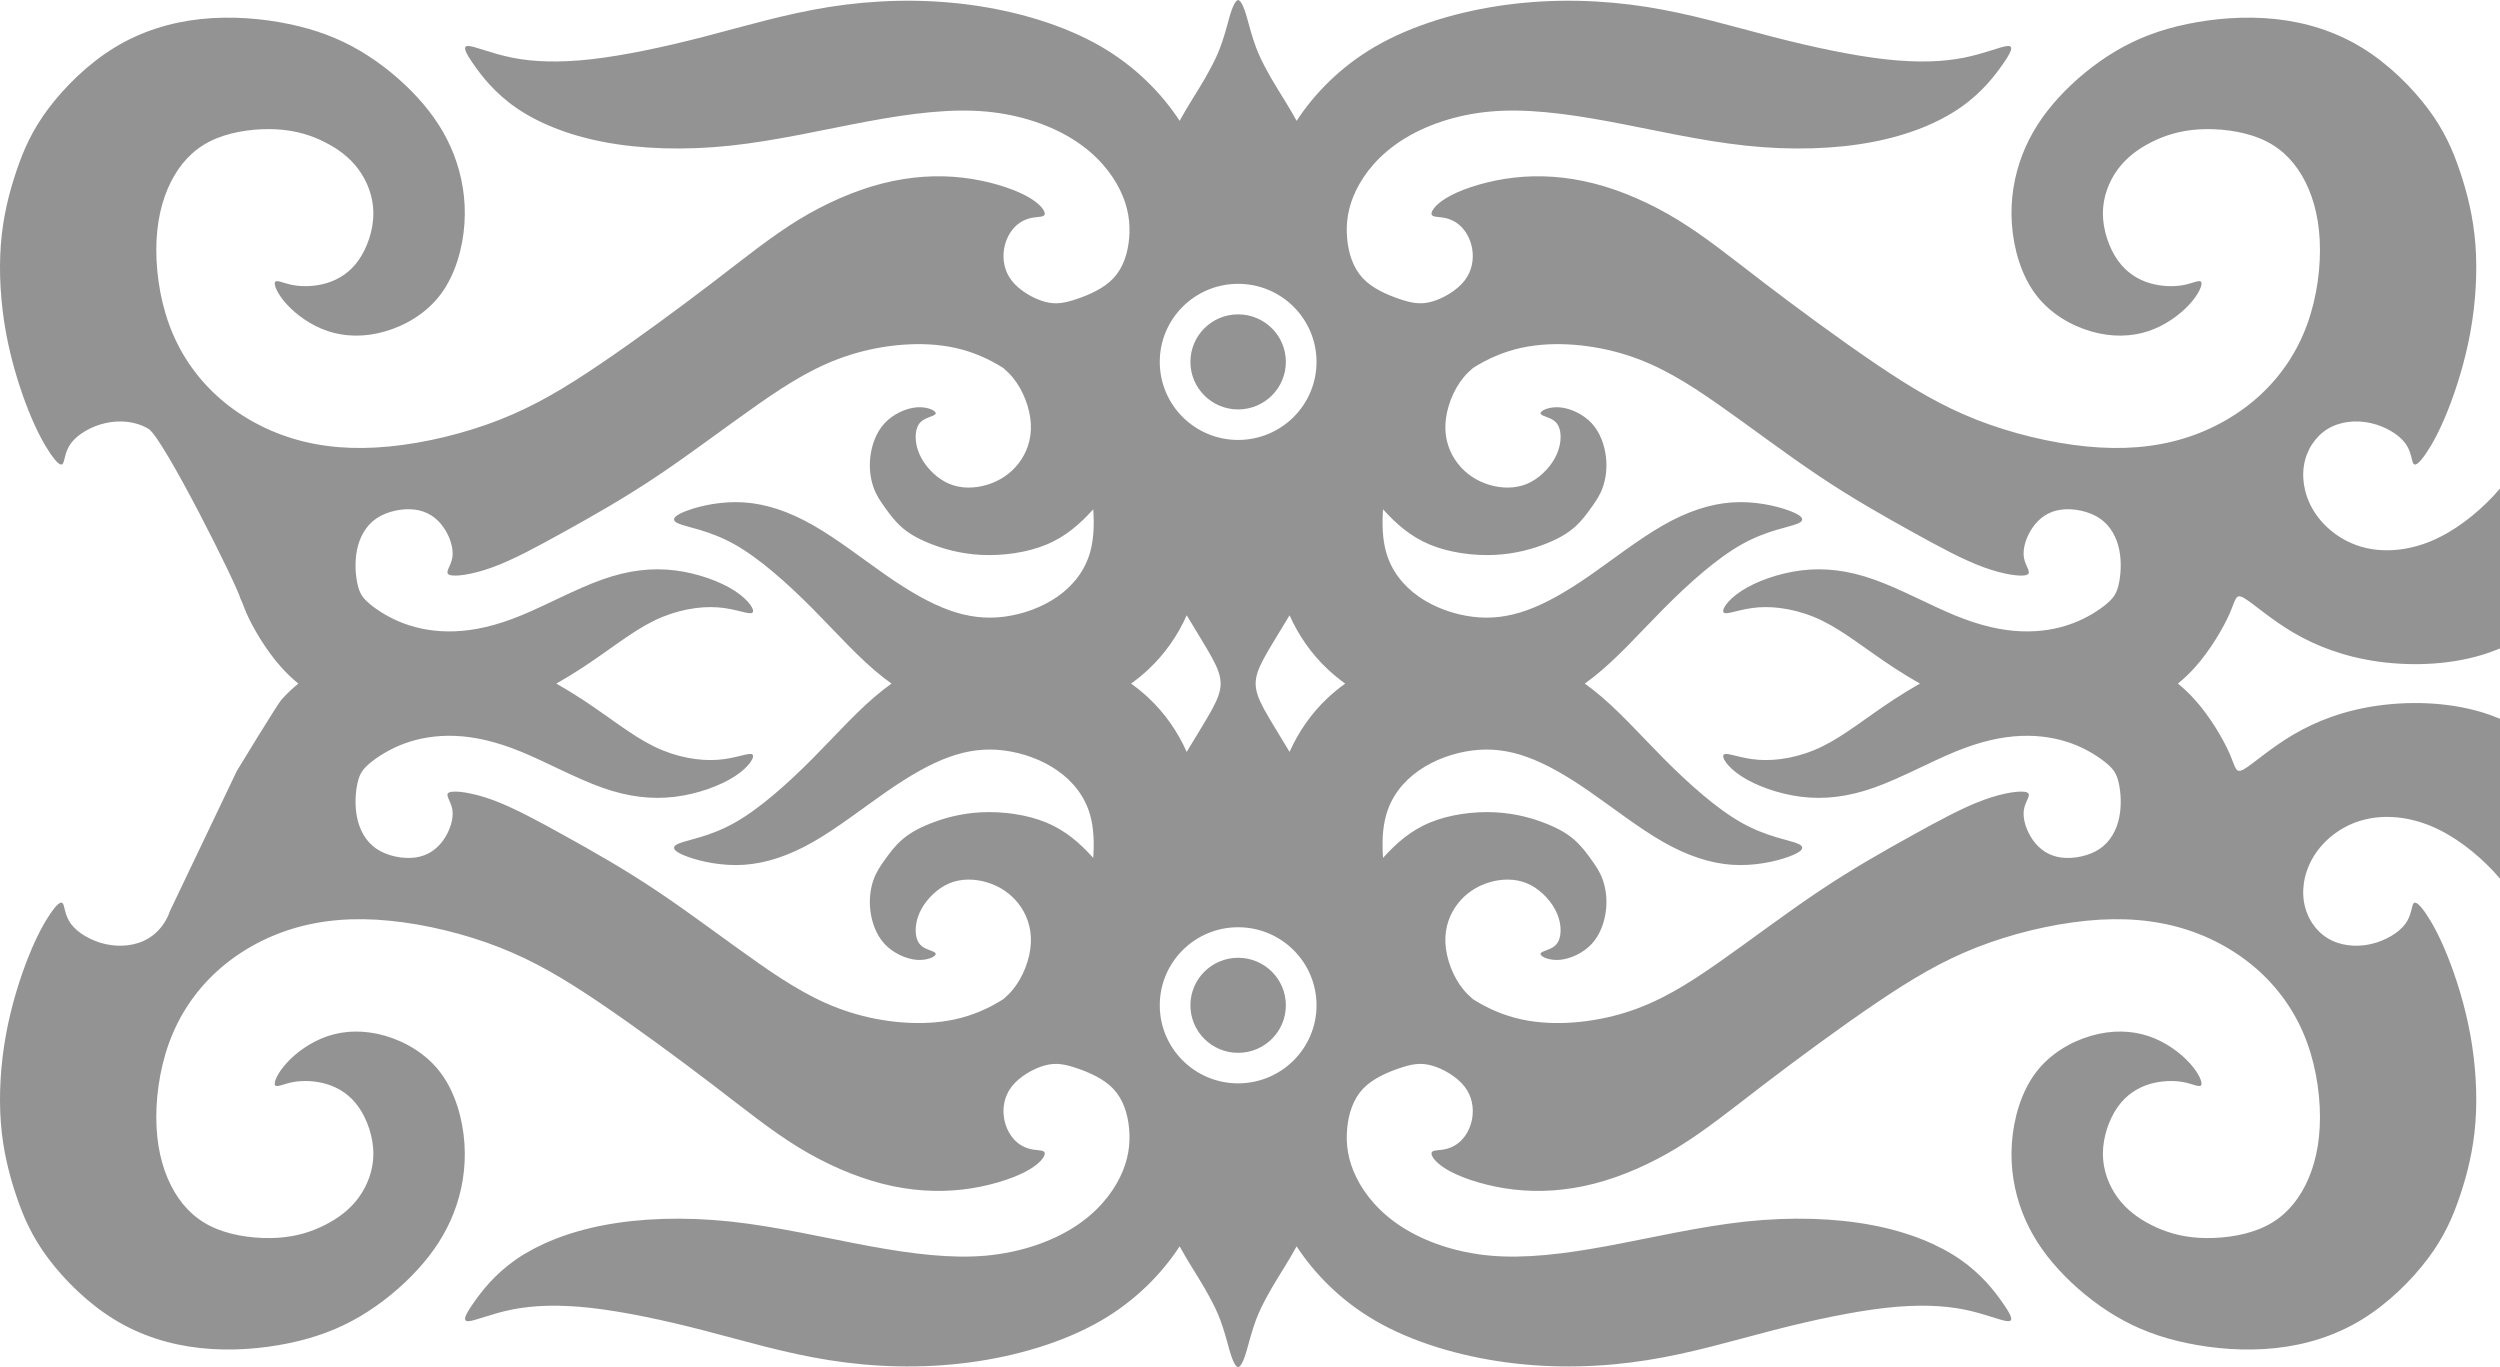 <svg width="128" height="70" viewBox="0 0 128 70" fill="none" xmlns="http://www.w3.org/2000/svg">
<path fill-rule="evenodd" clip-rule="evenodd" d="M57.912 35C58.223 34.776 58.518 34.535 58.794 34.277C59.646 33.481 60.301 32.532 60.759 31.503C63.075 35.381 63.075 34.619 60.759 38.497C60.301 37.468 59.646 36.517 58.794 35.721C58.518 35.464 58.223 35.224 57.912 35ZM28.485 35C28.949 34.737 29.396 34.462 29.817 34.187C31.222 33.267 32.345 32.336 33.495 31.776C34.646 31.216 35.823 31.03 36.746 31.096C37.669 31.163 38.338 31.483 38.511 31.377C38.686 31.271 38.364 30.737 37.629 30.258C36.893 29.778 35.743 29.352 34.566 29.205C33.388 29.058 32.185 29.193 30.834 29.672C29.483 30.151 27.985 30.977 26.687 31.509C25.39 32.043 24.293 32.283 23.303 32.322C22.313 32.362 21.431 32.202 20.682 31.922C19.933 31.643 19.317 31.244 18.935 30.924C18.554 30.605 18.406 30.364 18.305 29.91C18.204 29.458 18.151 28.792 18.278 28.16C18.405 27.527 18.713 26.928 19.268 26.547C19.823 26.168 20.625 26.01 21.261 26.095C21.896 26.181 22.364 26.515 22.699 26.987C23.034 27.46 23.235 28.073 23.162 28.539C23.089 29.006 22.742 29.326 23.009 29.431C23.277 29.54 24.159 29.431 25.216 29.046C26.273 28.66 27.503 27.994 28.921 27.207C30.339 26.421 31.944 25.517 33.656 24.37C35.368 23.225 37.187 21.84 38.806 20.708C40.424 19.575 41.842 18.698 43.541 18.164C45.239 17.632 47.219 17.445 48.878 17.806C49.823 18.009 50.664 18.392 51.372 18.844C51.536 18.983 51.697 19.14 51.843 19.315C52.388 19.969 52.739 20.901 52.78 21.712C52.82 22.523 52.552 23.213 52.142 23.737C51.733 24.262 51.182 24.625 50.554 24.816C49.927 25.01 49.223 25.032 48.608 24.775C47.993 24.519 47.466 23.983 47.18 23.464C46.893 22.944 46.846 22.443 46.905 22.099C46.964 21.755 47.128 21.567 47.374 21.445C47.62 21.323 47.948 21.264 47.907 21.136C47.866 21.007 47.456 20.81 46.922 20.857C46.389 20.901 45.733 21.195 45.294 21.667C44.854 22.14 44.631 22.793 44.561 23.388C44.491 23.983 44.573 24.519 44.719 24.94C44.866 25.36 45.077 25.663 45.311 25.989C45.546 26.317 45.803 26.668 46.149 26.977C46.495 27.285 46.928 27.554 47.596 27.822C48.264 28.091 49.166 28.358 50.245 28.411C51.323 28.464 52.577 28.301 53.585 27.88C54.543 27.48 55.279 26.849 55.973 26.077C56.026 26.828 56.004 27.58 55.824 28.24C55.556 29.218 54.941 29.99 54.139 30.55C53.336 31.11 52.346 31.456 51.403 31.576C50.46 31.696 49.564 31.588 48.601 31.242C47.638 30.896 46.608 30.309 45.424 29.491C44.24 28.672 42.903 27.619 41.645 26.9C40.388 26.181 39.211 25.796 38.088 25.723C36.964 25.649 35.894 25.888 35.225 26.128C34.556 26.368 34.289 26.609 34.724 26.8C35.158 26.994 36.295 27.14 37.586 27.859C38.877 28.578 40.321 29.872 41.599 31.157C42.876 32.442 43.986 33.719 45.23 34.69C45.367 34.798 45.505 34.9 45.645 35C45.505 35.1 45.367 35.202 45.23 35.31C43.986 36.281 42.876 37.558 41.599 38.843C40.321 40.129 38.877 41.422 37.586 42.141C36.295 42.86 35.158 43.007 34.724 43.2C34.289 43.392 34.556 43.632 35.225 43.872C35.894 44.112 36.964 44.351 38.088 44.278C39.211 44.204 40.388 43.819 41.645 43.1C42.903 42.379 44.24 41.328 45.424 40.51C46.608 39.691 47.638 39.104 48.601 38.758C49.564 38.412 50.46 38.304 51.403 38.424C52.346 38.544 53.336 38.89 54.139 39.45C54.941 40.01 55.556 40.782 55.824 41.76C56.004 42.42 56.026 43.172 55.973 43.923C55.279 43.151 54.543 42.52 53.585 42.119C52.577 41.699 51.323 41.536 50.245 41.589C49.166 41.642 48.264 41.909 47.596 42.178C46.928 42.446 46.495 42.715 46.149 43.025C45.803 43.333 45.546 43.683 45.311 44.011C45.077 44.337 44.866 44.64 44.719 45.06C44.573 45.479 44.491 46.017 44.561 46.612C44.631 47.206 44.854 47.86 45.294 48.333C45.733 48.805 46.389 49.096 46.922 49.143C47.456 49.19 47.866 48.993 47.907 48.864C47.948 48.736 47.62 48.677 47.374 48.555C47.128 48.432 46.964 48.245 46.905 47.901C46.846 47.557 46.893 47.056 47.18 46.536C47.466 46.017 47.993 45.481 48.608 45.225C49.223 44.968 49.927 44.99 50.554 45.182C51.182 45.375 51.733 45.738 52.142 46.261C52.552 46.787 52.82 47.475 52.78 48.288C52.739 49.099 52.388 50.031 51.843 50.685C51.697 50.86 51.536 51.017 51.372 51.156C50.664 51.608 49.823 51.991 48.878 52.194C47.219 52.555 45.239 52.368 43.541 51.836C41.842 51.302 40.424 50.425 38.806 49.292C37.187 48.16 35.368 46.775 33.656 45.63C31.944 44.483 30.339 43.579 28.921 42.793C27.503 42.007 26.273 41.34 25.216 40.954C24.159 40.569 23.277 40.461 23.009 40.569C22.742 40.675 23.089 40.994 23.162 41.461C23.235 41.927 23.034 42.54 22.699 43.013C22.364 43.485 21.896 43.817 21.261 43.905C20.625 43.99 19.823 43.831 19.268 43.453C18.713 43.072 18.405 42.473 18.278 41.839C18.151 41.208 18.204 40.542 18.305 40.09C18.406 39.636 18.554 39.395 18.935 39.076C19.317 38.758 19.933 38.357 20.682 38.077C21.431 37.799 22.313 37.638 23.303 37.678C24.293 37.717 25.39 37.957 26.687 38.491C27.985 39.023 29.483 39.85 30.834 40.328C32.185 40.807 33.388 40.941 34.566 40.795C35.743 40.648 36.893 40.222 37.629 39.742C38.364 39.263 38.686 38.73 38.511 38.623C38.338 38.517 37.669 38.837 36.746 38.902C35.823 38.969 34.646 38.785 33.495 38.224C32.345 37.664 31.222 36.733 29.817 35.813C29.396 35.538 28.949 35.263 28.485 35ZM63.392 16.095C64.742 16.095 65.836 17.184 65.836 18.529C65.836 19.873 64.742 20.963 63.392 20.963C62.043 20.963 60.949 19.873 60.949 18.529C60.949 17.184 62.043 16.095 63.392 16.095ZM63.392 53.905C64.742 53.905 65.836 52.816 65.836 51.471C65.836 50.127 64.742 49.038 63.392 49.038C62.043 49.038 60.949 50.127 60.949 51.471C60.949 52.816 62.043 53.905 63.392 53.905ZM68.873 35C68.563 34.776 68.267 34.535 67.992 34.277C67.139 33.481 66.485 32.532 66.026 31.503C63.71 35.381 63.71 34.619 66.026 38.497C66.485 37.468 67.139 36.517 67.992 35.721C68.267 35.464 68.563 35.224 68.873 35ZM98.3 35C97.836 34.737 97.389 34.462 96.968 34.187C95.563 33.267 94.44 32.336 93.29 31.776C92.139 31.216 90.962 31.03 90.039 31.096C89.116 31.163 88.447 31.483 88.274 31.377C88.1 31.271 88.421 30.737 89.157 30.258C89.892 29.778 91.042 29.352 92.219 29.205C93.396 29.058 94.6 29.193 95.951 29.672C97.302 30.151 98.8 30.977 100.098 31.509C101.395 32.043 102.492 32.283 103.482 32.322C104.472 32.362 105.354 32.202 106.103 31.922C106.853 31.643 107.468 31.244 107.85 30.924C108.231 30.605 108.379 30.364 108.48 29.91C108.581 29.458 108.634 28.792 108.507 28.16C108.38 27.527 108.072 26.928 107.517 26.547C106.962 26.168 106.16 26.01 105.525 26.095C104.889 26.181 104.421 26.515 104.086 26.987C103.751 27.46 103.55 28.073 103.623 28.539C103.696 29.006 104.044 29.326 103.776 29.431C103.509 29.54 102.626 29.431 101.569 29.046C100.512 28.66 99.282 27.994 97.864 27.207C96.446 26.421 94.841 25.517 93.129 24.37C91.417 23.225 89.598 21.84 87.979 20.708C86.361 19.575 84.943 18.698 83.244 18.164C81.546 17.632 79.566 17.445 77.907 17.806C76.962 18.009 76.121 18.392 75.414 18.844C75.249 18.983 75.088 19.14 74.942 19.315C74.397 19.969 74.047 20.901 74.006 21.712C73.965 22.523 74.233 23.213 74.643 23.737C75.052 24.262 75.603 24.625 76.231 24.816C76.858 25.01 77.562 25.032 78.177 24.775C78.793 24.519 79.319 23.983 79.605 23.464C79.892 22.944 79.939 22.443 79.88 22.099C79.822 21.755 79.658 21.567 79.412 21.445C79.165 21.323 78.837 21.264 78.878 21.136C78.919 21.007 79.329 20.81 79.863 20.857C80.396 20.901 81.052 21.195 81.492 21.667C81.931 22.14 82.154 22.793 82.224 23.388C82.295 23.983 82.213 24.519 82.066 24.94C81.92 25.36 81.709 25.663 81.474 25.989C81.24 26.317 80.982 26.668 80.636 26.977C80.29 27.285 79.857 27.554 79.189 27.822C78.521 28.091 77.618 28.358 76.54 28.411C75.462 28.464 74.208 28.301 73.2 27.88C72.242 27.48 71.507 26.849 70.812 26.077C70.759 26.828 70.781 27.58 70.962 28.24C71.229 29.218 71.844 29.99 72.647 30.55C73.449 31.11 74.439 31.456 75.382 31.576C76.325 31.696 77.221 31.588 78.184 31.242C79.147 30.896 80.177 30.309 81.361 29.491C82.545 28.672 83.882 27.619 85.14 26.9C86.397 26.181 87.574 25.796 88.698 25.723C89.821 25.649 90.891 25.888 91.56 26.128C92.229 26.368 92.496 26.609 92.062 26.8C91.627 26.994 90.49 27.14 89.199 27.859C87.909 28.578 86.464 29.872 85.187 31.157C83.909 32.442 82.799 33.719 81.555 34.69C81.418 34.798 81.28 34.9 81.14 35C81.28 35.1 81.418 35.202 81.555 35.31C82.799 36.281 83.909 37.558 85.187 38.843C86.464 40.129 87.909 41.422 89.199 42.141C90.49 42.86 91.627 43.007 92.062 43.2C92.496 43.392 92.229 43.632 91.56 43.872C90.891 44.112 89.821 44.351 88.698 44.278C87.574 44.204 86.397 43.819 85.14 43.1C83.882 42.379 82.545 41.328 81.361 40.51C80.177 39.691 79.147 39.104 78.184 38.758C77.221 38.412 76.325 38.304 75.382 38.424C74.439 38.544 73.449 38.89 72.647 39.45C71.844 40.01 71.229 40.782 70.962 41.76C70.781 42.42 70.759 43.172 70.812 43.923C71.507 43.151 72.242 42.52 73.2 42.119C74.208 41.699 75.462 41.536 76.54 41.589C77.618 41.642 78.521 41.909 79.189 42.178C79.857 42.446 80.29 42.715 80.636 43.025C80.982 43.333 81.24 43.683 81.474 44.011C81.709 44.337 81.92 44.64 82.066 45.06C82.213 45.479 82.295 46.017 82.224 46.612C82.154 47.206 81.931 47.86 81.492 48.333C81.052 48.805 80.396 49.096 79.863 49.143C79.329 49.19 78.919 48.993 78.878 48.864C78.837 48.736 79.165 48.677 79.412 48.555C79.658 48.432 79.822 48.245 79.88 47.901C79.939 47.557 79.892 47.056 79.605 46.536C79.319 46.017 78.793 45.481 78.177 45.225C77.562 44.968 76.858 44.99 76.231 45.182C75.603 45.375 75.052 45.738 74.643 46.261C74.233 46.787 73.965 47.475 74.006 48.288C74.047 49.099 74.397 50.031 74.942 50.685C75.088 50.86 75.249 51.017 75.414 51.156C76.121 51.608 76.962 51.991 77.907 52.194C79.566 52.555 81.546 52.368 83.244 51.836C84.943 51.302 86.361 50.425 87.979 49.292C89.598 48.16 91.417 46.775 93.129 45.63C94.841 44.483 96.446 43.579 97.864 42.793C99.282 42.007 100.512 41.34 101.569 40.954C102.626 40.569 103.509 40.461 103.776 40.569C104.044 40.675 103.696 40.994 103.623 41.461C103.55 41.927 103.751 42.54 104.086 43.013C104.421 43.485 104.889 43.817 105.525 43.905C106.16 43.99 106.962 43.831 107.517 43.453C108.072 43.072 108.38 42.473 108.507 41.839C108.634 41.208 108.581 40.542 108.48 40.09C108.379 39.636 108.231 39.395 107.85 39.076C107.468 38.758 106.853 38.357 106.103 38.077C105.354 37.799 104.472 37.638 103.482 37.678C102.492 37.717 101.395 37.957 100.098 38.491C98.8 39.023 97.302 39.85 95.951 40.328C94.6 40.807 93.396 40.941 92.219 40.795C91.042 40.648 89.892 40.222 89.157 39.742C88.421 39.263 88.1 38.73 88.274 38.623C88.447 38.517 89.116 38.837 90.039 38.902C90.962 38.969 92.139 38.785 93.29 38.224C94.44 37.664 95.563 36.733 96.968 35.813C97.389 35.538 97.836 35.263 98.3 35ZM63.392 22.525C61.176 22.525 59.38 20.736 59.38 18.529C59.38 16.323 61.176 14.532 63.392 14.532C65.609 14.532 67.406 16.323 67.406 18.529C67.406 20.736 65.609 22.525 63.392 22.525ZM63.392 55.468C61.176 55.468 59.38 53.677 59.38 51.471C59.38 49.264 61.176 47.475 63.392 47.475C65.609 47.475 67.406 49.264 67.406 51.471C67.406 53.677 65.609 55.468 63.392 55.468ZM61.68 4.039C61.276 4.733 60.796 5.452 60.398 6.186C59.489 4.799 58.161 3.424 56.382 2.389C54.469 1.277 52.035 0.558 49.601 0.238C47.166 -0.082 44.732 -0.002 42.458 0.356C40.184 0.717 38.071 1.356 36.004 1.89C33.938 2.422 31.918 2.848 30.259 3.035C28.601 3.22 27.303 3.167 26.233 2.955C25.163 2.741 24.32 2.369 23.986 2.354C23.651 2.342 23.826 2.689 24.247 3.293C24.668 3.9 25.337 4.766 26.427 5.518C27.517 6.271 29.029 6.911 30.908 7.269C32.787 7.63 35.034 7.709 37.402 7.457C39.769 7.204 42.257 6.617 44.491 6.204C46.725 5.793 48.705 5.552 50.483 5.711C52.263 5.872 53.841 6.43 55.005 7.178C56.168 7.923 56.917 8.854 57.345 9.728C57.773 10.599 57.88 11.412 57.813 12.19C57.747 12.97 57.506 13.716 57.004 14.249C56.502 14.781 55.74 15.101 55.132 15.309C54.523 15.514 54.068 15.608 53.486 15.447C52.904 15.288 52.195 14.875 51.801 14.37C51.407 13.862 51.326 13.264 51.407 12.756C51.487 12.251 51.727 11.838 52.008 11.571C52.289 11.306 52.61 11.186 52.911 11.139C53.212 11.092 53.493 11.119 53.493 10.94C53.493 10.76 53.212 10.373 52.476 9.994C51.741 9.614 50.55 9.241 49.266 9.094C47.982 8.948 46.604 9.029 45.173 9.394C43.742 9.76 42.257 10.414 40.866 11.265C39.475 12.119 38.178 13.17 36.452 14.49C34.727 15.807 32.573 17.392 30.734 18.637C28.895 19.883 27.37 20.789 25.591 21.488C23.812 22.187 21.779 22.679 19.946 22.859C18.114 23.04 16.482 22.906 14.991 22.453C13.499 22.001 12.148 21.227 11.065 20.229C9.982 19.229 9.165 18.005 8.657 16.606C8.149 15.209 7.948 13.636 8.015 12.298C8.082 10.96 8.417 9.854 8.931 8.982C9.446 8.108 10.142 7.469 11.085 7.084C12.028 6.697 13.218 6.564 14.201 6.624C15.184 6.685 15.96 6.937 16.642 7.284C17.325 7.63 17.913 8.07 18.361 8.681C18.809 9.294 19.117 10.08 19.117 10.925C19.117 11.773 18.809 12.677 18.368 13.31C17.927 13.942 17.352 14.302 16.743 14.49C16.134 14.675 15.492 14.689 14.997 14.596C14.502 14.502 14.155 14.302 14.081 14.443C14.007 14.581 14.208 15.062 14.683 15.581C15.158 16.101 15.907 16.659 16.783 16.952C17.659 17.245 18.662 17.272 19.705 16.972C20.749 16.673 21.832 16.048 22.568 15.062C23.304 14.076 23.692 12.73 23.779 11.459C23.866 10.186 23.651 8.988 23.237 7.915C22.822 6.843 22.207 5.898 21.384 4.998C20.562 4.1 19.532 3.249 18.435 2.601C17.338 1.955 16.174 1.515 14.797 1.23C13.419 0.943 11.827 0.811 10.275 0.976C8.723 1.143 7.211 1.609 5.853 2.442C4.495 3.273 3.291 4.473 2.469 5.571C1.647 6.671 1.206 7.668 0.832 8.781C0.458 9.895 0.15 11.119 0.043 12.524C-0.064 13.93 0.03 15.514 0.304 17.019C0.578 18.524 1.033 19.95 1.454 21.007C1.876 22.066 2.263 22.759 2.571 23.213C2.879 23.665 3.106 23.879 3.213 23.745C3.32 23.612 3.307 23.132 3.641 22.686C3.976 22.24 4.658 21.828 5.407 21.661C6.156 21.494 6.972 21.574 7.607 21.96C8.358 22.418 12.138 29.958 12.317 30.664V30.664C12.401 30.808 12.475 31.065 12.63 31.418C12.951 32.148 13.619 33.293 14.408 34.173C14.683 34.479 14.973 34.754 15.275 35C14.973 35.246 14.683 35.519 14.408 35.827C14.216 36.041 12.128 39.459 12.128 39.469L8.71 46.627C8.637 46.843 8.539 47.046 8.421 47.233L8.42 47.233L8.42 47.233C8.21 47.564 7.932 47.842 7.607 48.039C6.972 48.426 6.156 48.506 5.407 48.339C4.658 48.172 3.976 47.76 3.641 47.314C3.307 46.868 3.32 46.388 3.213 46.255C3.106 46.121 2.879 46.335 2.571 46.787C2.263 47.241 1.876 47.934 1.454 48.993C1.033 50.05 0.578 51.475 0.304 52.981C0.03 54.486 -0.064 56.071 0.043 57.476C0.15 58.881 0.458 60.105 0.832 61.219C1.206 62.331 1.647 63.33 2.469 64.429C3.291 65.527 4.495 66.727 5.853 67.558C7.211 68.391 8.723 68.857 10.275 69.022C11.827 69.189 13.419 69.057 14.797 68.77C16.174 68.485 17.338 68.045 18.435 67.399C19.532 66.751 20.562 65.9 21.384 65C22.207 64.102 22.822 63.156 23.237 62.085C23.651 61.012 23.866 59.814 23.779 58.541C23.692 57.27 23.304 55.924 22.568 54.938C21.832 53.952 20.749 53.327 19.705 53.028C18.662 52.728 17.659 52.755 16.783 53.048C15.907 53.341 15.158 53.899 14.683 54.419C14.208 54.938 14.007 55.419 14.081 55.557C14.155 55.698 14.502 55.498 14.997 55.404C15.492 55.311 16.134 55.325 16.743 55.51C17.352 55.698 17.927 56.058 18.368 56.69C18.809 57.323 19.117 58.227 19.117 59.075C19.117 59.92 18.809 60.706 18.361 61.319C17.913 61.93 17.325 62.37 16.642 62.717C15.96 63.063 15.184 63.315 14.201 63.376C13.218 63.435 12.028 63.303 11.085 62.916C10.142 62.531 9.446 61.892 8.931 61.018C8.417 60.146 8.082 59.04 8.015 57.702C7.948 56.364 8.149 54.791 8.657 53.394C9.165 51.995 9.982 50.771 11.065 49.771C12.148 48.773 13.499 47.999 14.991 47.547C16.482 47.094 18.114 46.96 19.946 47.141C21.779 47.32 23.812 47.813 25.591 48.512C27.37 49.211 28.895 50.117 30.734 51.361C32.573 52.608 34.727 54.193 36.452 55.51C38.178 56.83 39.475 57.881 40.866 58.735C42.257 59.586 43.742 60.24 45.173 60.606C46.604 60.973 47.982 61.052 49.266 60.906C50.55 60.759 51.741 60.386 52.476 60.005C53.212 59.627 53.493 59.24 53.493 59.06C53.493 58.881 53.212 58.908 52.911 58.861C52.61 58.814 52.289 58.694 52.008 58.429C51.727 58.162 51.487 57.749 51.407 57.244C51.326 56.736 51.407 56.138 51.801 55.63C52.195 55.125 52.904 54.712 53.486 54.553C54.068 54.392 54.523 54.486 55.132 54.692C55.74 54.899 56.502 55.219 57.004 55.751C57.506 56.284 57.747 57.03 57.813 57.81C57.88 58.588 57.773 59.401 57.345 60.272C56.917 61.146 56.168 62.077 55.005 62.822C53.841 63.57 52.263 64.128 50.483 64.289C48.705 64.448 46.725 64.207 44.491 63.796C42.257 63.383 39.769 62.796 37.402 62.543C35.034 62.291 32.787 62.37 30.908 62.731C29.029 63.089 27.517 63.729 26.427 64.48C25.337 65.234 24.668 66.1 24.247 66.707C23.826 67.311 23.651 67.658 23.986 67.645C24.32 67.631 25.163 67.258 26.233 67.045C27.303 66.833 28.601 66.78 30.259 66.965C31.918 67.153 33.938 67.578 36.004 68.11C38.071 68.644 40.184 69.283 42.458 69.641C44.732 70.002 47.166 70.082 49.601 69.762C52.035 69.442 54.469 68.723 56.382 67.611C58.161 66.576 59.489 65.201 60.398 63.814C60.796 64.547 61.276 65.266 61.68 65.961C62.287 67.032 62.49 67.481 62.82 68.66C62.945 69.11 63.146 69.949 63.392 70C63.639 69.949 63.84 69.11 63.965 68.66C64.295 67.481 64.498 67.032 65.105 65.961C65.509 65.266 65.989 64.547 66.387 63.814C67.296 65.201 68.624 66.576 70.403 67.611C72.316 68.723 74.75 69.442 77.184 69.762C79.619 70.082 82.054 70.002 84.327 69.641C86.601 69.283 88.715 68.644 90.781 68.11C92.848 67.578 94.868 67.153 96.526 66.965C98.185 66.78 99.482 66.833 100.552 67.045C101.622 67.258 102.465 67.631 102.799 67.645C103.134 67.658 102.96 67.311 102.539 66.707C102.117 66.1 101.448 65.234 100.358 64.48C99.268 63.729 97.757 63.089 95.877 62.731C93.998 62.37 91.751 62.291 89.383 62.543C87.016 62.796 84.528 63.383 82.294 63.796C80.06 64.207 78.081 64.448 76.302 64.289C74.523 64.128 72.945 63.57 71.781 62.822C70.617 62.077 69.868 61.146 69.44 60.272C69.012 59.401 68.905 58.588 68.972 57.81C69.039 57.03 69.279 56.284 69.781 55.751C70.282 55.219 71.045 54.899 71.653 54.692C72.262 54.486 72.717 54.392 73.299 54.553C73.881 54.712 74.59 55.125 74.984 55.63C75.379 56.138 75.459 56.736 75.379 57.244C75.298 57.749 75.058 58.162 74.777 58.429C74.496 58.694 74.175 58.814 73.874 58.861C73.573 58.908 73.292 58.881 73.292 59.06C73.292 59.24 73.573 59.627 74.309 60.005C75.044 60.386 76.235 60.759 77.519 60.906C78.803 61.052 80.181 60.973 81.612 60.606C83.043 60.24 84.528 59.586 85.919 58.735C87.31 57.881 88.608 56.83 90.333 55.51C92.058 54.193 94.212 52.608 96.051 51.361C97.89 50.117 99.415 49.211 101.194 48.512C102.973 47.813 105.006 47.32 106.839 47.141C108.671 46.96 110.303 47.094 111.795 47.547C113.286 47.999 114.637 48.773 115.72 49.771C116.803 50.771 117.62 51.995 118.128 53.394C118.636 54.791 118.837 56.364 118.77 57.702C118.703 59.04 118.369 60.146 117.854 61.018C117.339 61.892 116.643 62.531 115.7 62.916C114.757 63.303 113.567 63.435 112.584 63.376C111.601 63.315 110.825 63.063 110.143 62.717C109.46 62.37 108.872 61.93 108.424 61.319C107.976 60.706 107.668 59.92 107.668 59.075C107.668 58.227 107.976 57.323 108.417 56.69C108.859 56.058 109.434 55.698 110.042 55.51C110.651 55.325 111.293 55.311 111.788 55.404C112.283 55.498 112.631 55.698 112.704 55.557C112.778 55.419 112.577 54.938 112.102 54.419C111.627 53.899 110.878 53.341 110.002 53.048C109.126 52.755 108.123 52.728 107.08 53.028C106.036 53.327 104.953 53.952 104.217 54.938C103.482 55.924 103.094 57.27 103.007 58.541C102.92 59.814 103.134 61.012 103.548 62.085C103.963 63.156 104.578 64.102 105.401 65C106.223 65.9 107.253 66.751 108.35 67.399C109.447 68.045 110.611 68.485 111.988 68.77C113.366 69.057 114.958 69.189 116.51 69.022C118.062 68.857 119.574 68.391 120.932 67.558C122.29 66.727 123.494 65.527 124.316 64.429C125.138 63.33 125.579 62.331 125.953 61.219C126.327 60.105 126.635 58.881 126.742 57.476C126.849 56.071 126.755 54.486 126.481 52.981C126.207 51.475 125.752 50.05 125.331 48.993C124.91 47.934 124.522 47.241 124.214 46.787C123.906 46.335 123.679 46.121 123.572 46.255C123.465 46.388 123.478 46.868 123.144 47.314C122.81 47.76 122.127 48.172 121.379 48.339C120.629 48.506 119.813 48.426 119.178 48.039C118.543 47.653 118.088 46.96 117.961 46.162C117.834 45.363 118.034 44.457 118.569 43.679C119.105 42.899 119.974 42.245 121.024 41.974C122.074 41.699 123.305 41.807 124.482 42.3C125.658 42.793 126.782 43.67 127.658 44.603C127.776 44.73 127.89 44.856 128 44.984V36.8C127.828 36.729 127.654 36.662 127.478 36.599C125.659 35.959 123.572 35.88 121.807 36.12C120.041 36.358 118.596 36.919 117.419 37.611C116.242 38.304 115.333 39.131 114.891 39.383C114.45 39.636 114.477 39.316 114.155 38.585C113.835 37.852 113.166 36.705 112.377 35.827C112.102 35.519 111.812 35.246 111.51 35C111.812 34.754 112.102 34.479 112.377 34.173C113.166 33.293 113.835 32.148 114.155 31.418C114.477 30.684 114.45 30.364 114.891 30.617C115.333 30.869 116.242 31.696 117.419 32.389C118.596 33.081 120.041 33.639 121.807 33.88C123.572 34.12 125.659 34.041 127.478 33.401C127.654 33.338 127.828 33.271 128 33.2V25.016C127.89 25.144 127.776 25.27 127.658 25.397C126.782 26.329 125.658 27.207 124.482 27.7C123.305 28.193 122.074 28.301 121.024 28.028C119.974 27.755 119.105 27.101 118.569 26.321C118.034 25.543 117.834 24.637 117.961 23.838C118.088 23.04 118.543 22.348 119.178 21.96C119.813 21.574 120.629 21.494 121.379 21.661C122.127 21.828 122.81 22.24 123.144 22.686C123.478 23.132 123.465 23.612 123.572 23.745C123.679 23.879 123.906 23.665 124.214 23.213C124.522 22.759 124.91 22.066 125.331 21.007C125.752 19.95 126.207 18.524 126.481 17.019C126.755 15.514 126.849 13.93 126.742 12.524C126.635 11.119 126.327 9.895 125.953 8.781C125.579 7.668 125.138 6.671 124.316 5.571C123.494 4.473 122.29 3.273 120.932 2.442C119.574 1.609 118.062 1.143 116.51 0.976C114.958 0.811 113.366 0.943 111.988 1.23C110.611 1.515 109.447 1.955 108.35 2.601C107.253 3.249 106.223 4.1 105.401 4.998C104.578 5.898 103.963 6.843 103.548 7.915C103.134 8.988 102.92 10.186 103.007 11.459C103.094 12.73 103.482 14.076 104.217 15.062C104.953 16.048 106.036 16.673 107.08 16.972C108.123 17.272 109.126 17.245 110.002 16.952C110.878 16.659 111.627 16.101 112.102 15.581C112.577 15.062 112.778 14.581 112.704 14.443C112.631 14.302 112.283 14.502 111.788 14.596C111.293 14.689 110.651 14.675 110.042 14.49C109.434 14.302 108.859 13.942 108.417 13.31C107.976 12.677 107.668 11.773 107.668 10.925C107.668 10.08 107.976 9.294 108.424 8.681C108.872 8.07 109.46 7.63 110.143 7.284C110.825 6.937 111.601 6.685 112.584 6.624C113.567 6.564 114.757 6.697 115.7 7.084C116.643 7.469 117.339 8.108 117.854 8.982C118.369 9.854 118.703 10.96 118.77 12.298C118.837 13.636 118.636 15.209 118.128 16.606C117.62 18.005 116.803 19.229 115.72 20.229C114.637 21.227 113.286 22.001 111.795 22.453C110.303 22.906 108.671 23.04 106.839 22.859C105.006 22.679 102.973 22.187 101.194 21.488C99.415 20.789 97.89 19.883 96.051 18.637C94.212 17.392 92.058 15.807 90.333 14.49C88.608 13.17 87.31 12.119 85.919 11.265C84.528 10.414 83.043 9.76 81.612 9.394C80.181 9.029 78.803 8.948 77.519 9.094C76.235 9.241 75.044 9.614 74.309 9.994C73.573 10.373 73.292 10.76 73.292 10.94C73.292 11.119 73.573 11.092 73.874 11.139C74.175 11.186 74.496 11.306 74.777 11.571C75.058 11.838 75.298 12.251 75.379 12.756C75.459 13.264 75.379 13.862 74.984 14.37C74.59 14.875 73.881 15.288 73.299 15.447C72.717 15.608 72.262 15.514 71.653 15.309C71.045 15.101 70.282 14.781 69.781 14.249C69.279 13.716 69.039 12.97 68.972 12.19C68.905 11.412 69.012 10.599 69.44 9.728C69.868 8.854 70.617 7.923 71.781 7.178C72.945 6.43 74.523 5.872 76.302 5.711C78.081 5.552 80.06 5.793 82.294 6.204C84.528 6.617 87.016 7.204 89.383 7.457C91.751 7.709 93.998 7.63 95.877 7.269C97.757 6.911 99.268 6.271 100.358 5.518C101.448 4.766 102.117 3.9 102.539 3.293C102.96 2.689 103.134 2.342 102.799 2.354C102.465 2.369 101.622 2.741 100.552 2.955C99.482 3.167 98.185 3.22 96.526 3.035C94.868 2.848 92.848 2.422 90.781 1.89C88.715 1.356 86.601 0.717 84.327 0.356C82.054 -0.002 79.619 -0.082 77.184 0.238C74.75 0.558 72.316 1.277 70.403 2.389C68.624 3.424 67.296 4.799 66.387 6.186C65.989 5.452 65.509 4.733 65.105 4.039C64.498 2.968 64.295 2.52 63.965 1.34C63.84 0.89 63.639 0.051 63.392 0C63.146 0.051 62.945 0.89 62.82 1.34C62.49 2.52 62.287 2.968 61.68 4.039Z" fill="#939393"/>
</svg>
